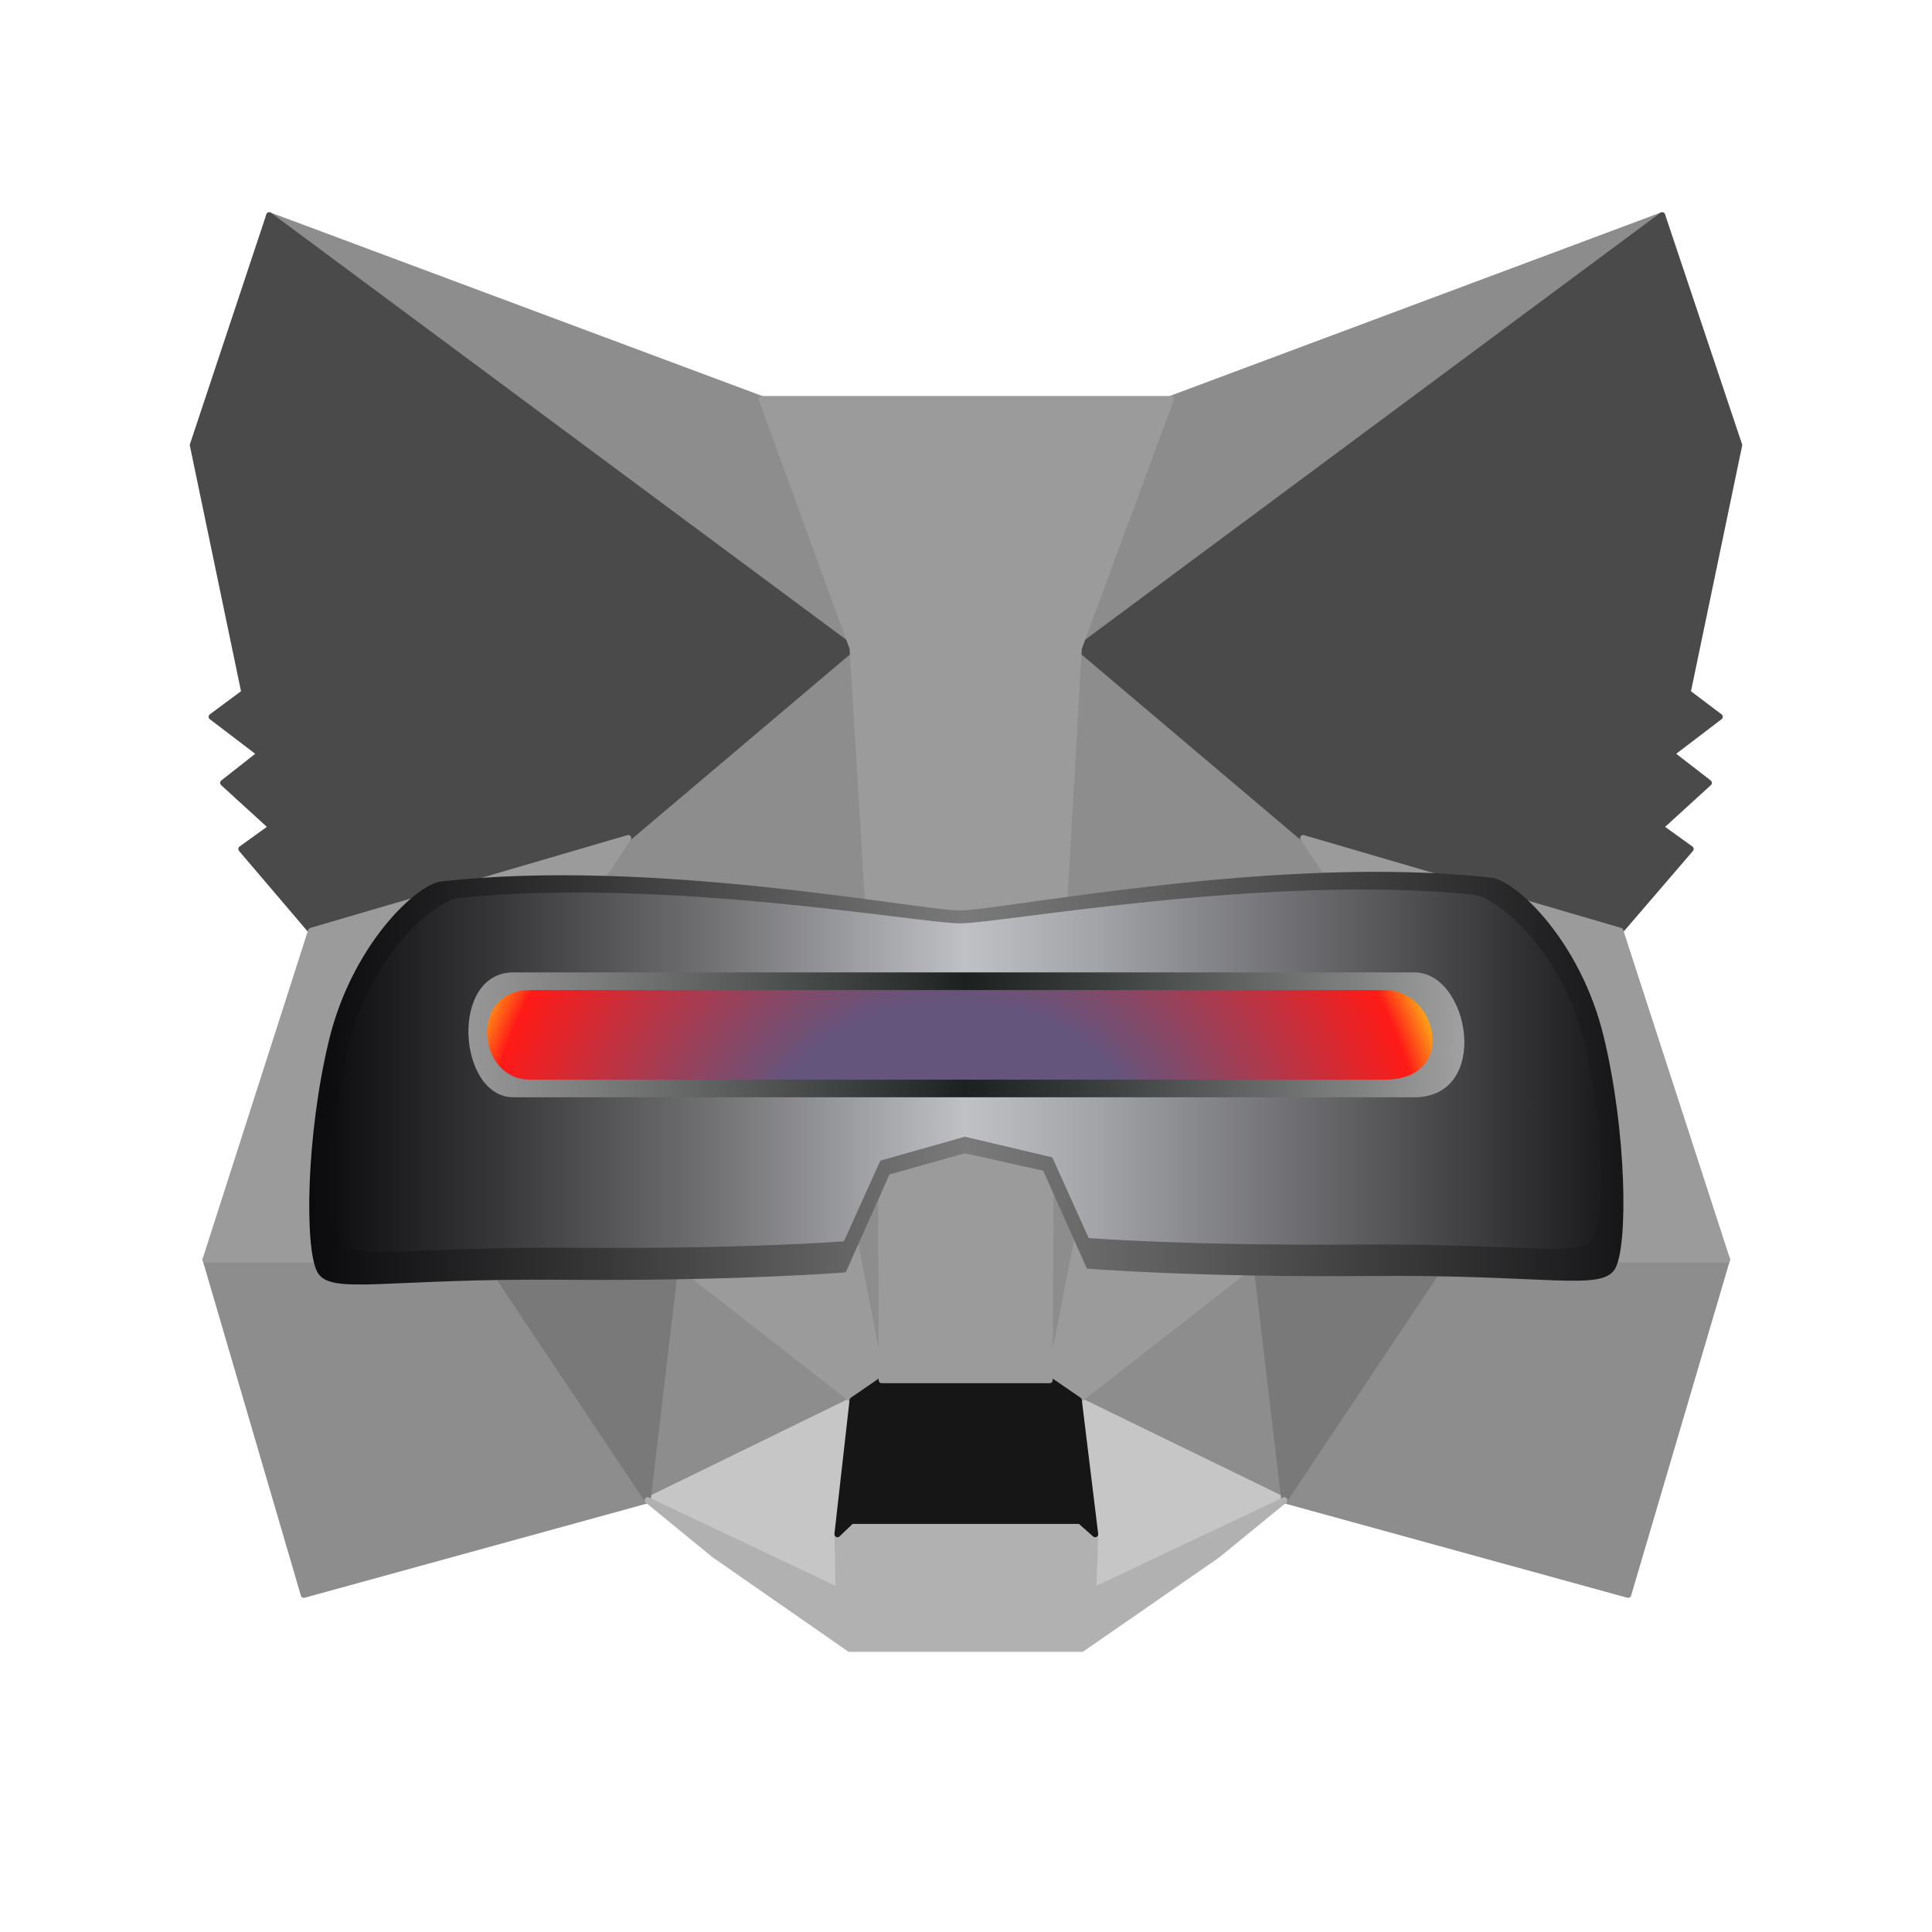 <?xml version="1.0" encoding="UTF-8"?><svg xmlns="http://www.w3.org/2000/svg" xmlns:xlink="http://www.w3.org/1999/xlink" viewBox="0 0 318.6 318.6"><defs><style>.cls-1{fill:#313131;stroke:#313131;}.cls-1,.cls-2,.cls-3,.cls-4,.cls-5,.cls-6,.cls-7,.cls-8,.cls-9{stroke-linecap:round;stroke-linejoin:round;}.cls-2{fill:#9b9b9b;stroke:#9b9b9b;}.cls-3{fill:#797979;stroke:#797979;}.cls-4{fill:#161616;stroke:#161616;}.cls-5{fill:#4a4a4a;stroke:#4a4a4a;}.cls-6{fill:#8d8d8d;stroke:#8d8d8d;}.cls-7{fill:#8c8c8c;stroke:#8c8c8c;}.cls-8{fill:#b1b1b1;stroke:#b1b1b1;}.cls-9{fill:#c6c6c6;stroke:#c6c6c6;}.cls-10{fill:url(#linear-gradient);}.cls-11{fill:url(#linear-gradient-3);}.cls-12{fill:url(#linear-gradient-2);}.cls-13{fill:url(#radial-gradient);}</style><linearGradient id="linear-gradient" x1="31.91" y1="177.8" x2="277" y2="177.8" gradientUnits="userSpaceOnUse"><stop offset=".02" stop-color="#010103"/><stop offset=".1" stop-color="#0f0f11"/><stop offset=".27" stop-color="#363637"/><stop offset=".5" stop-color="#757575"/><stop offset=".52" stop-color="#7a7a7a"/><stop offset=".66" stop-color="#5d5d5d"/><stop offset=".97" stop-color="#141416"/><stop offset="1" stop-color="#0d0d0f"/></linearGradient><linearGradient id="linear-gradient-2" x1="36.26" y1="176.57" x2="272.98" y2="176.57" gradientUnits="userSpaceOnUse"><stop offset=".02" stop-color="#010103"/><stop offset=".08" stop-color="#0f0f11"/><stop offset=".19" stop-color="#363638"/><stop offset=".35" stop-color="#747477"/><stop offset=".52" stop-color="#c0c1c5"/><stop offset=".61" stop-color="#a3a4a8"/><stop offset=".8" stop-color="#5b5b5e"/><stop offset="1" stop-color="#0d0d0f"/></linearGradient><linearGradient id="linear-gradient-3" x1="62.78" y1="170.65" x2="248.52" y2="170.65" gradientUnits="userSpaceOnUse"><stop offset=".02" stop-color="#a1a1a1"/><stop offset=".1" stop-color="#929292"/><stop offset=".25" stop-color="#6b6d6c"/><stop offset=".47" stop-color="#2c3130"/><stop offset=".52" stop-color="#1c2120"/><stop offset=".63" stop-color="#383c3b"/><stop offset=".87" stop-color="#818282"/><stop offset=".96" stop-color="#a0a0a0"/></linearGradient><radialGradient id="radial-gradient" cx="157.28" cy="200.2" fx="157.28" fy="200.2" r="87.43" gradientUnits="userSpaceOnUse"><stop offset=".4" stop-color="#64557d"/><stop offset=".5" stop-color="#804a6a"/><stop offset=".74" stop-color="#c92e3a"/><stop offset=".9" stop-color="#ff1a17"/><stop offset="1" stop-color="#ffe517"/></radialGradient></defs><g id="Layer_1"><polygon class="cls-7" points="274.1 35.5 174.6 109.4 193 65.8 274.1 35.5"/><polygon class="cls-6" points="44.4 35.5 143.1 110.1 125.6 65.8 44.4 35.5"/><polygon class="cls-6" points="238.3 206.8 211.8 247.4 268.5 263 284.8 207.7 238.3 206.8"/><polygon class="cls-6" points="33.9 207.7 50.1 263 106.8 247.4 80.3 206.8 33.9 207.7"/><polygon class="cls-6" points="103.6 138.2 87.8 162.1 144.1 164.6 142.1 104.1 103.6 138.2"/><polygon class="cls-6" points="214.9 138.2 175.9 103.4 174.6 164.6 230.8 162.1 214.9 138.2"/><polygon class="cls-6" points="106.8 247.4 140.6 230.9 111.4 208.1 106.8 247.4"/><polygon class="cls-6" points="177.9 230.9 211.8 247.4 207.1 208.1 177.9 230.9"/><polygon class="cls-9" points="211.8 247.4 177.9 230.9 180.6 253 180.3 262.3 211.8 247.4"/><polygon class="cls-9" points="106.8 247.4 138.3 262.3 138.1 253 140.6 230.9 106.8 247.4"/><polygon class="cls-1" points="138.8 193.5 110.6 185.2 130.5 176.1 138.8 193.5"/><polygon class="cls-1" points="179.7 193.5 188 176.1 208 185.2 179.7 193.5"/><polygon class="cls-3" points="106.8 247.4 111.6 206.8 80.3 207.7 106.8 247.4"/><polygon class="cls-3" points="207 206.8 211.8 247.4 238.3 207.7 207 206.8"/><polygon class="cls-3" points="230.8 162.1 174.6 164.6 179.8 193.5 188.1 176.1 208.1 185.2 230.8 162.1"/><polygon class="cls-3" points="110.6 185.2 130.6 176.1 138.8 193.5 144.1 164.6 87.8 162.1 110.6 185.2"/><polygon class="cls-6" points="87.8 162.1 111.4 208.1 110.6 185.2 87.8 162.1"/><polygon class="cls-6" points="208.1 185.2 207.1 208.1 230.8 162.1 208.1 185.2"/><polygon class="cls-6" points="144.1 164.6 138.8 193.5 145.4 227.6 146.9 182.7 144.1 164.6"/><polygon class="cls-6" points="174.6 164.6 171.9 182.6 173.1 227.6 179.8 193.5 174.6 164.6"/><polygon class="cls-2" points="179.8 193.5 173.1 227.6 177.9 230.9 207.1 208.1 208.1 185.2 179.8 193.5"/><polygon class="cls-2" points="110.6 185.2 111.4 208.1 140.6 230.9 145.4 227.6 138.8 193.5 110.6 185.2"/><polygon class="cls-8" points="180.3 262.3 180.6 253 178.1 250.8 140.4 250.8 138.1 253 138.3 262.3 106.8 247.4 117.8 256.4 140.1 271.9 178.4 271.9 200.8 256.4 211.8 247.4 180.3 262.3"/><polygon class="cls-4" points="177.9 230.9 173.1 227.6 145.4 227.6 140.6 230.9 138.1 253 140.4 250.8 178.1 250.8 180.6 253 177.9 230.9"/><polygon class="cls-5" points="278.3 114.2 286.8 73.4 274.1 35.5 177.9 106.9 214.9 138.2 267.2 153.5 278.8 140 273.8 136.4 281.8 129.1 275.6 124.3 283.6 118.2 278.3 114.2"/><polygon class="cls-5" points="31.8 73.4 40.3 114.2 34.9 118.2 42.9 124.3 36.8 129.1 44.8 136.4 39.8 140 51.3 153.5 103.6 138.2 140.6 106.9 44.4 35.5 31.8 73.4"/><polygon class="cls-2" points="267.2 153.5 214.9 138.2 230.8 162.1 207.1 208.1 238.3 207.7 284.8 207.7 267.2 153.5"/><polygon class="cls-2" points="103.6 138.2 51.3 153.5 33.9 207.7 80.3 207.7 111.4 208.1 87.8 162.1 103.6 138.2"/><polygon class="cls-2" points="174.6 164.6 177.9 106.9 193.1 65.8 125.6 65.8 140.6 106.9 144.1 164.6 145.3 182.8 145.4 227.6 173.1 227.6 173.3 182.8 174.6 164.6"/></g><g id="Layer_2"><path class="cls-10" d="m159.11,190.18l12.92,2.88,7.21,16.14s17.87,1.48,46.92,1.22,38.01,2.59,40.19-1.22c2.17-3.81,1.9-22.62-1.9-38.31-3.8-15.68-14.42-25.67-18.47-26.14-34.77-3.97-80.83,5.38-87.68,5.38-6.85,0-50.8-8.73-85.57-4.76-4.05.46-14.67,10.45-18.47,26.14s-4.07,34.49-1.9,38.31c2.17,3.81,11.14.97,40.19,1.22s46.92-1.22,46.92-1.22l7.21-16.14,12.44-3.5Z"/><path class="cls-12" d="m159.12,187.45l14.41,3.41,6,13.3s16.29,1.3,44.35,1.07c28.06-.22,36.72,2.28,38.82-1.07,2.1-3.35,1.84-19.87-1.84-33.65-3.67-13.78-13.93-22.55-17.84-22.96-33.58-3.49-78.07,4.72-84.69,4.72-6.61,0-49.06-7.67-82.65-4.18-3.91.41-14.17,9.18-17.84,22.96s-3.94,30.3-1.84,33.65,10.76.85,38.82,1.07,44.35-1.07,44.35-1.07l6-13.3,13.94-3.95Z"/><path class="cls-11" d="m233.21,180.95H84.68c-9.19,0-10.61-20.6,0-20.6h148.53c9.19,0,12.73,20.6,0,20.6Z"/><path class="cls-13" d="m228.38,178.04H87.37c-8.73,0-10.07-14.77,0-14.77h141.01c8.73,0,12.09,14.77,0,14.77Z"/></g></svg>